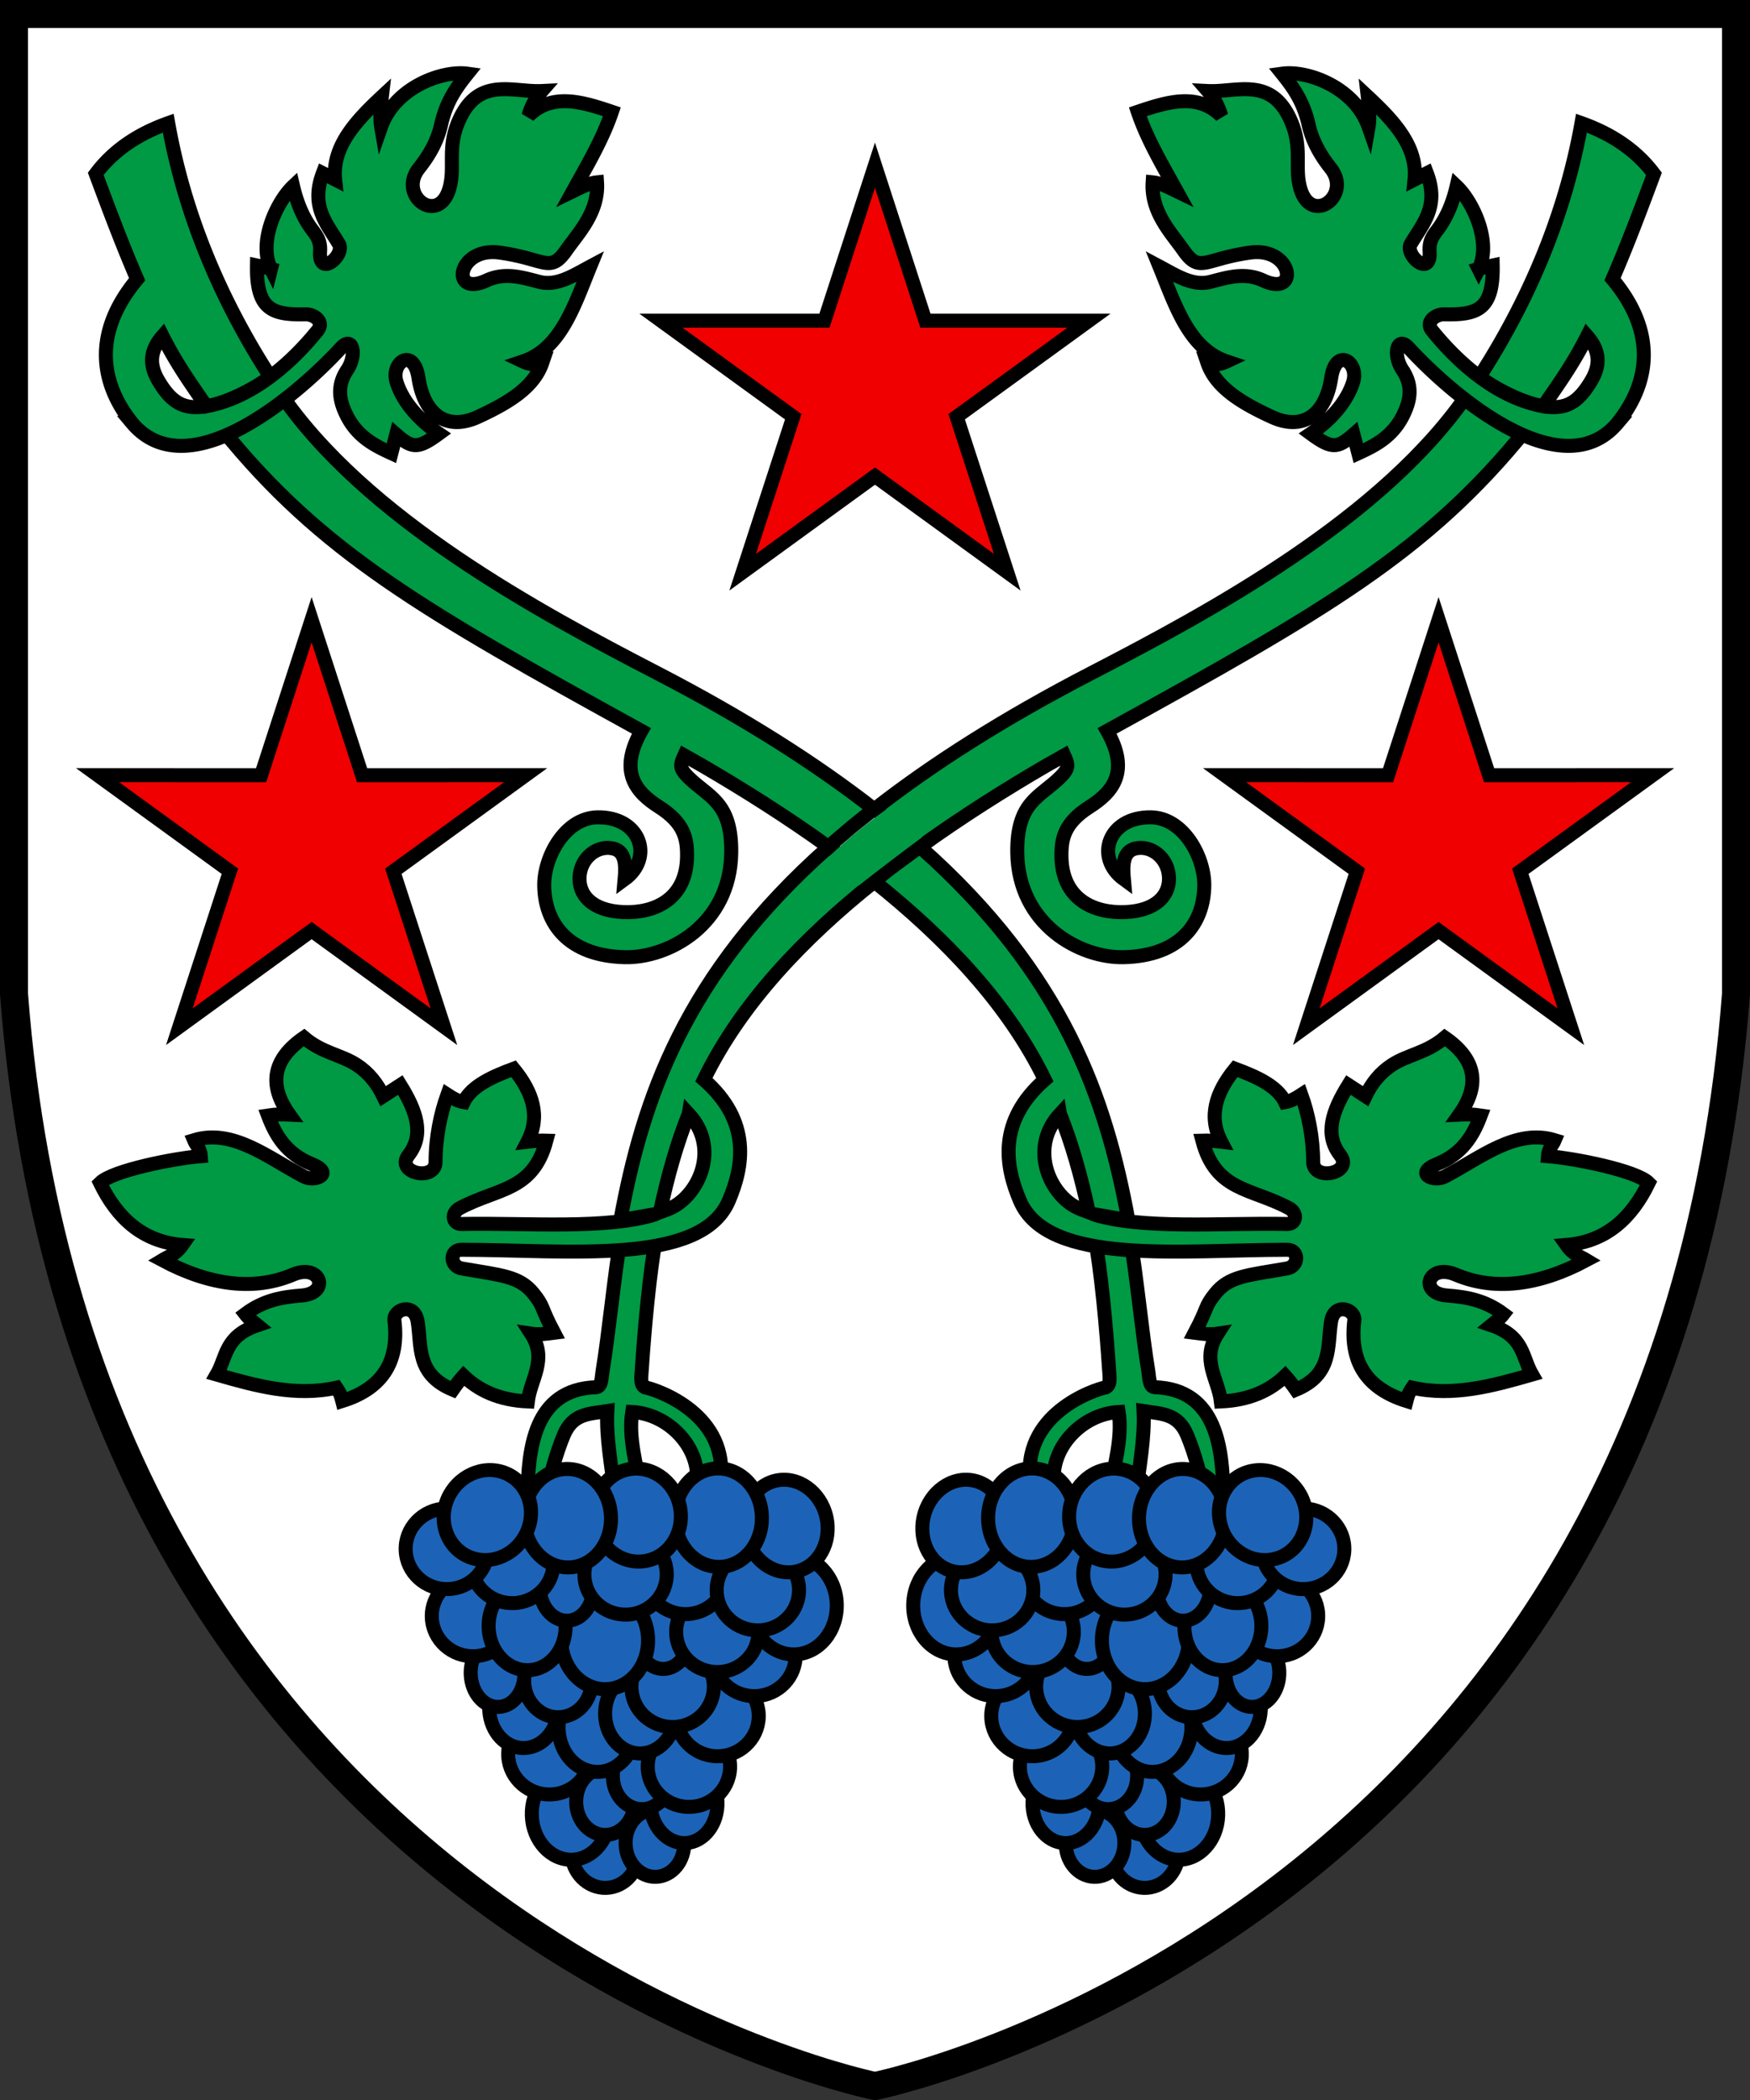 <svg width="500" height="600.1" version="1.0" xml:space="preserve" xmlns="http://www.w3.org/2000/svg" xmlns:xlink="http://www.w3.org/1999/xlink"><rect width="100%" height="100%" fill="#333333" stroke="none"/><path d="M4 4v280c20 260 236 310 246 312 10-2 226-52 246-312V4z" fill="#fff" stroke="#000" stroke-width="8"/><g stroke="#000" stroke-dashoffset="4.58" stroke-width="8.323"><g fill="#094"><path d="M187.67 352.253c-2.083 11.121-3.544 27.61-4.31 39.227-.135 2.057-.5 4.167.907 4.902 3.209.591 24.698 7.718 21.454 27.788l-6.628-.518c1.066-10.044-8.002-19.666-18.464-20.228-1.138 7.42 1.256 15.09 2.493 22.506l-7.42 1.104c-.942-7.829-2.591-16.383-2.182-23.866-5.21.822-9.794.618-12.423 6.81-2.112 4.974-4.418 13.154-4.779 17.052l-5.623-.48c.349-12.14 1.6-29.664 19.676-30.202 1.572-.163 1.48-2.705 1.783-4.55 1.85-11.245 3.315-27.201 5.267-38.534zm124.908 0c2.083 11.121 3.544 27.61 4.31 39.227.135 2.057.5 4.167-.907 4.902-3.209.591-24.698 7.718-21.454 27.788l6.628-.518c-1.066-10.044 8.002-19.666 18.464-20.228 1.138 7.42-1.256 15.09-2.493 22.506l7.42 1.104c.942-7.829 2.591-16.383 2.182-23.866 5.21.822 9.794.618 12.423 6.81 2.112 4.974 4.418 13.154 4.779 17.052l5.623-.48c-.349-12.14-1.6-29.664-19.676-30.202-1.572-.163-1.48-2.705-1.783-4.55-1.85-11.245-3.316-27.201-5.267-38.534z" stroke-width="4"/><path d="m249.888 251.806-4.696-3.728-8.345-6.17c-41.425 36.674-53.267 72.299-59.598 106.713l10.312-1.787c-13.992 4.563-36.965 2.49-55.678 2.875-2.691.06-3.16-3.304-.29-4.645 10.81-5.701 20.672-4.74 24.513-19.173-1.74-.06-3.553.102-5.386.32 3.74-7.157 1.58-14.071-3.98-20.852-5.752 2.147-12.011 4.804-14.282 9.542-1.478-.244-2.995-1.045-4.64-2.12-1.957 5.46-3.357 12.102-3.373 19.173-.013 5.738-11.701 3.22-7.706-1.934 4.598-5.926 2.202-12.682-2.354-20.013l-4.88 3.17c-1.759-3.65-4.193-6.72-7.607-8.934-4.537-2.942-9.82-3.37-15.052-7.798-8.678 5.982-10.402 13.251-4.179 22.002-1.971-.097-3.987-.057-6.1.266 2.193 5.833 5.302 10.961 12.48 13.872 6.677 2.704.972 5.24-2.226 3.568-10.112-5.287-20.233-13.801-31.404-10.381.486 1.188 1.85 2.476 1.982 4.565-7.35.56-25.223 4.06-28.814 7.646 4.873 9.996 12.072 16.782 23.503 17.722-1.988 2.83-4.016 3.308-5.714 4.34 13.862 7.394 26.484 8.74 37.305 4.147 7.973-3.38 10.752 5.326 2.544 5.95-5.337.406-10.712 1.22-16.153 5.287 1.055 1.37 2.278 2.239 3.466 3.21-9.38 3.164-8.75 9.118-11.632 14.092 11.262 3.238 22.523 6.352 34.215 3.758 1.309 1.874 1.37 2.75 1.652 3.804 12.122-3.786 16.242-11.952 14.922-22.993-.39-3.252 5.736-5.368 6.638.316 1.134 7.147-.47 15.072 10.031 19.443.967-1.397 1.983-2.726 3.084-3.939 4.318 4.126 10.052 6.923 18.363 7.298.755-6.367 5.733-11.942.94-19.353 2.299.353 4.41-.005 6.543-.275-3.962-7.514-2.72-7.289-5.884-11.221-3.953-4.921-9.003-5.168-20.232-7.1-3.827-.502-3.706-5.425-.373-5.391 30.534.028 68.429 4.654 76.41-13.972 4.215-9.843 6.488-22.733-7.101-34.624 10.591-21.743 28.433-40.415 48.766-56.638zm-53.107 66.458c8.676 9.388 3.353 22.123-4.175 26.403-1.201.683-2.633 1.198-4.06 1.716 2.209-10.392 4.97-20.023 8.234-28.114zm52.967-66.458 4.695-3.728 8.345-6.17c41.426 36.674 53.267 72.299 59.598 106.713l-10.311-1.787c13.991 4.563 36.964 2.49 55.677 2.875 2.691.06 3.16-3.304.29-4.645-10.81-5.701-20.672-4.74-24.512-19.173 1.739-.06 3.552.102 5.385.32-3.74-7.157-1.58-14.071 3.98-20.852 5.753 2.147 12.011 4.804 14.282 9.542 1.478-.244 2.995-1.045 4.64-2.12 1.957 5.46 3.357 12.102 3.373 19.173.013 5.738 11.701 3.22 7.706-1.934-4.598-5.926-2.202-12.682 2.354-20.013l4.88 3.17c1.759-3.65 4.193-6.72 7.608-8.934 4.536-2.942 9.819-3.37 15.052-7.798 8.677 5.982 10.4 13.251 4.178 22.002 1.971-.097 3.988-.057 6.1.266-2.192 5.833-5.302 10.961-12.48 13.872-6.677 2.704-.972 5.24 2.227 3.568 10.11-5.287 20.232-13.801 31.404-10.381-.487 1.188-1.85 2.476-1.983 4.565 7.35.56 25.224 4.06 28.814 7.646-4.873 9.996-12.072 16.782-23.503 17.722 1.988 2.83 4.016 3.308 5.714 4.34-13.862 7.394-26.484 8.74-37.305 4.147-7.973-3.38-10.751 5.326-2.543 5.95 5.336.406 10.711 1.22 16.152 5.287-1.054 1.37-2.278 2.239-3.466 3.21 9.38 3.164 8.75 9.118 11.632 14.092-11.262 3.238-22.523 6.352-34.215 3.758-1.309 1.874-1.37 2.75-1.652 3.804-12.121-3.786-16.242-11.952-14.922-22.993.39-3.252-5.736-5.368-6.638.316-1.134 7.147.47 15.072-10.031 19.443-.967-1.397-1.983-2.726-3.084-3.939-4.318 4.126-10.052 6.923-18.363 7.298-.755-6.367-5.732-11.942-.94-19.353-2.299.353-4.41-.005-6.543-.275 3.962-7.514 2.72-7.289 5.884-11.221 3.953-4.921 9.003-5.168 20.232-7.1 3.827-.502 3.706-5.425.373-5.391-30.534.028-68.428 4.654-76.41-13.972-4.215-9.843-6.488-22.733 7.101-34.624-10.59-21.743-28.433-40.415-48.766-56.638zm53.106 66.458c-8.676 9.388-3.353 22.123 4.175 26.403 1.201.683 2.633 1.198 4.06 1.716-2.209-10.392-4.97-20.023-8.234-28.114z" stroke-width="4.001"/><path d="M419.81 111.888c-24.474 36.244-74.44 63.048-107.814 80.33-25.334 13.102-45.596 26.083-62.108 38.945l6.184 4.952 6.73 5.746.098.09c11.881-8.548 24.243-16.362 36.375-23.413 1.615-.904 3.212-1.803 4.787-2.693 1.194 2.625 1.444 3.6-.951 6.023-5.867 5.938-12.642 7.038-12.462 21.753.25 20.593 17.973 30.174 30.454 29.864 16.122-.396 22.873-9.653 22.983-20.493.084-8.109-5.93-19.322-15.222-19.472-12.311-.198-16.182 11.581-7.759 17.712-.39-4.267-.193-7.95 3.222-8.784 4.5-1.099 9.33 2.547 9.66 8.054.307 5.102-3.442 9.742-12.59 10.101-8.83.346-18.043-3.655-18.123-16.032-.035-4.943.766-9.423 8.052-14.051 6.66-4.234 11.561-10.082 4.997-21.703 62.208-34.295 91.341-50.917 119.915-86.321zm-340.044 0c24.473 36.244 74.44 63.048 107.814 80.33 25.333 13.102 45.595 26.083 62.108 38.945l-6.185 4.952-6.73 5.746-.098.09c-11.881-8.548-24.243-16.362-36.374-23.413-1.616-.904-3.213-1.803-4.788-2.693-1.194 2.625-1.444 3.6.951 6.023 5.867 5.938 12.642 7.038 12.462 21.753-.25 20.593-17.972 30.174-30.454 29.864-16.122-.396-22.873-9.653-22.983-20.493-.084-8.109 5.93-19.322 15.222-19.472 12.312-.198 16.182 11.581 7.759 17.712.39-4.267.193-7.95-3.221-8.784-4.501-1.099-9.332 2.547-9.662 8.054-.306 5.102 3.443 9.742 12.592 10.101 8.83.346 18.042-3.655 18.122-16.032.035-4.943-.766-9.423-8.052-14.051-6.66-4.234-11.561-10.082-4.996-21.703-62.208-34.295-91.342-50.917-119.916-86.321z" stroke-width="4.001"/><path d="M462.189 120.844c-15.846 18.844-46.97-7.593-59.739-21.483-3.317-3.61-4.606 2.052-1.744 6.32 3.238 4.825 2.054 9.17.223 12.895-3.066 6.238-8.083 8.732-12.837 10.914l-1.38-5.344c-4.564 3.99-6.185 4.188-12.212-.24 5.388-3.657 10.251-8.828 12.106-14.744 1.782-5.671-4.897-10.218-6.267-1.172-1.542 10.208-7.8 15.216-16.758 11.227-8.521-3.914-16.139-8.32-18.6-15.533 1.597.588 3.387.592 5.513-.418-10.775-3.598-14.615-15.821-19.21-27.106 4.79 2.551 9.488 5.643 14.471 4.384 4.688-1.182 9.766-2.916 15.144-.409 10.535 4.907 8.463-9.607-3.639-7.973-13.182 1.781-14.442 6.094-19.18-.708-3.294-4.73-9.305-10.804-8.752-19.358 2.472.261 4.673 1.46 6.906 2.545-4.112-7.46-8.502-14.836-11.15-22.699 8.79-2.989 17.225-5.411 23.838 1.149-.734-2.5-1.774-4.74-3.813-7.084 8.05.394 17.517-4.032 23.17 7.338 4.216 8.478 1.44 13.89 3.177 20.282 3.009 11.078 15 2.319 8.737-5.57-3.28-4.13-5.34-8.142-6.296-12.39-1.498-6.671-4.396-10.674-7.564-14.615 7.305-1.015 20.738 3.931 24.683 15.172.396-2.288.164-5.363-.214-8.617 7.603 7.084 14.298 14.404 13.351 23.684l3.52-1.804c3.637 9.597-1.238 14.485-4.594 20.224-1.842 3.149 5.868 9.876 5.378 2.065-.183-2.919.915-4.339 2.357-6.262 2.261-3.016 4.139-7.065 5.358-12.299 4.687 4.43 10.083 16 6.31 23.627a66.613 66.613 0 0 1 4.004-.987c.232 12.847-4.585 14.145-13.928 13.952-2.29-.046-5.465 2.064-3.348 4.68 6.685 8.262 16.956 17.87 29.21 21.017 7.93 2.037 11.982.469 16.23-6.733 2.494-4.227 2.695-8.358-1.173-12.746-3.85 7.599-7.382 12.626-12.539 20.06-6.824-1.238-14.47-5.57-18.234-8.43 14.034-21.77 24.444-46.055 29.149-72.474 8.684 3.087 15.7 7.8 20.7 14.49-3.936 10.583-7.662 20.484-11.824 30.105 12.813 15.346 10.506 29.745 1.435 41.067zm-424.466 0c15.845 18.844 46.969-7.593 59.738-21.483 3.318-3.61 4.606 2.052 1.744 6.32-3.238 4.825-2.054 9.17-.223 12.895 3.067 6.238 8.083 8.732 12.837 10.914l1.38-5.344c4.564 3.99 6.185 4.188 12.212-.24-5.388-3.657-10.251-8.828-12.106-14.744-1.782-5.671 4.897-10.218 6.267-1.172 1.542 10.208 7.8 15.216 16.758 11.227 8.521-3.914 16.139-8.32 18.6-15.533-1.597.588-3.387.592-5.513-.418 10.775-3.598 14.615-15.821 19.21-27.106-4.79 2.551-9.488 5.643-14.471 4.384-4.688-1.182-9.766-2.916-15.144-.409-10.535 4.907-8.463-9.607 3.639-7.973 13.182 1.781 14.442 6.094 19.18-.708 3.294-4.73 9.305-10.804 8.752-19.358-2.472.261-4.673 1.46-6.906 2.545 4.112-7.46 8.502-14.836 11.15-22.699-8.79-2.989-17.225-5.411-23.838 1.149.734-2.5 1.774-4.74 3.814-7.084-8.05.394-17.518-4.032-23.17 7.338-4.217 8.478-1.442 13.89-3.178 20.282-3.008 11.078-15 2.319-8.737-5.57 3.28-4.13 5.34-8.142 6.296-12.39 1.498-6.671 4.396-10.674 7.564-14.615-7.305-1.015-20.738 3.931-24.683 15.172-.396-2.288-.164-5.363.214-8.617-7.603 7.084-14.298 14.404-13.351 23.684l-3.52-1.804c-3.637 9.597 1.239 14.485 4.594 20.224 1.842 3.149-5.868 9.876-5.378 2.065.183-2.919-.915-4.339-2.357-6.262-2.261-3.016-4.139-7.065-5.358-12.299-4.687 4.43-10.083 16-6.31 23.627a66.613 66.613 0 0 0-4.004-.987C73.193 88.702 78.01 90 87.353 89.807c2.29-.046 5.465 2.064 3.348 4.68-6.685 8.262-16.955 17.87-29.21 21.017-7.93 2.037-11.982.469-16.23-6.733-2.494-4.227-2.694-8.358 1.173-12.746 3.85 7.599 7.382 12.626 12.539 20.06 6.824-1.238 14.47-5.57 18.234-8.43C63.173 85.886 52.763 61.6 48.058 35.182c-8.684 3.087-15.7 7.8-20.7 14.49 3.936 10.583 7.662 20.484 11.824 30.105-12.813 15.346-10.506 29.745-1.435 41.067z" stroke-width="4"/></g><g fill="#f00000"><path d="m311.136 91.624-46.724.009-14.427-44.427-14.428 44.427-46.724-.01 37.809 27.448-14.447 44.417 37.794-27.462 37.795 27.462-14.447-44.417zM150.183 221.482l-46.724.01-14.427-44.427-14.428 44.427-46.724-.01 37.809 27.447-14.447 44.417 37.794-27.462 37.795 27.462-14.447-44.417zm199.69 0 46.723.01 14.428-44.427 14.428 44.427 46.724-.01-37.81 27.447 14.448 44.417-37.795-27.462-37.794 27.462 14.447-44.417z" stroke-width="4"/></g></g><path d="M263.5 239.2c-2.269-1.952-2.347-3.185-4.623-5.129l-4.948-3.345c-9.931 7.081-13.42 10.76-17.44 14.32l.487 7.573 8.47.331c5.236-4.115 13.06-10.09 18.05-13.75z" fill="#094"/><g id="a" transform="translate(5.341 4.767) scale(2.343)" fill="#1c63b7" stroke="#000" stroke-dashoffset="4.58"><ellipse transform="scale(-1 1) rotate(2.072)" cx="-63.37" cy="226.2" rx="4.121" ry="4.421" stroke-width="1.707"/><ellipse transform="scale(-1 1) rotate(2.072)" cx="-69.48" cy="225.4" rx="3.575" ry="4.094" stroke-width="1.707"/><ellipse transform="scale(-1 1) rotate(2.072)" cx="-59.35" cy="221.5" rx="4.749" ry="5.54" stroke-width="1.707"/><ellipse transform="scale(-1 1) rotate(2.072)" cx="-73.19" cy="220.6" rx="4.094" ry="4.913" stroke-width="1.707"/><ellipse transform="rotate(2.072)" cx="79.38" cy="214.9" rx="3.575" ry="4.094" stroke-width="1.707"/><ellipse transform="rotate(2.072)" cx="83.73" cy="211.6" rx="3.575" ry="4.094" stroke-width="1.707"/><ellipse transform="rotate(2.072)" cx="89.39" cy="210.3" rx="5.022" ry="4.913" stroke-width="1.707"/><ellipse transform="rotate(2.072)" cx="72.33" cy="209.4" rx="5.022" ry="4.913" stroke-width="1.707"/><ellipse transform="scale(-1 1) rotate(2.072)" cx="-62.94" cy="211.1" rx="4.694" ry="5.349" stroke-width="1.707"/><ellipse transform="rotate(2.072)" cx="83.25" cy="204" rx="4.312" ry="4.913" stroke-width="1.707"/><ellipse transform="rotate(2.072)" cx="92.66" cy="204" rx="5.022" ry="4.913" stroke-width="1.707"/><ellipse transform="rotate(2.072)" cx="69.02" cy="203.8" rx="4.23" ry="4.967" stroke-width="1.707"/><ellipse transform="scale(-1 1) rotate(2.072)" cx="-72.33" cy="206.4" rx="5.022" ry="4.913" stroke-width="1.707"/><ellipse transform="scale(-1 1) rotate(2.072)" cx="-51.05" cy="204" rx="3.275" ry="4.094" stroke-width="1.707"/><ellipse transform="scale(-1 1) rotate(2.072)" cx="-58.38" cy="205.2" rx="4.121" ry="4.421" stroke-width="1.707"/><ellipse transform="scale(-1 1) rotate(2.072)" cx="-71.35" cy="200.1" rx="3.275" ry="4.094" stroke-width="1.707"/><ellipse transform="scale(-1 1) rotate(2.072)" cx="-82.43" cy="203" rx="5.022" ry="4.913" stroke-width="1.707"/><ellipse transform="scale(-1 1) rotate(2.072)" cx="-78.02" cy="199.9" rx="5.022" ry="4.913" stroke-width="1.707"/><ellipse transform="scale(-1 1) rotate(2.072)" cx="-64.25" cy="200.4" rx="5.295" ry="6.004" stroke-width="1.707"/><ellipse transform="scale(-1 1) rotate(2.072)" cx="-48.31" cy="196.9" rx="5.022" ry="4.913" stroke-width="1.707"/><ellipse transform="scale(-1 1) rotate(2.072)" cx="-54.86" cy="198.4" rx="4.694" ry="5.349" stroke-width="1.707"/><ellipse transform="scale(-1 1) rotate(2.072)" cx="-87.4" cy="197" rx="5.295" ry="6.004" stroke-width="1.707"/><ellipse transform="scale(-1 1) rotate(2.072)" cx="-74.41" cy="192.7" rx="5.022" ry="4.913" stroke-width="1.707"/><ellipse transform="scale(-1 1) rotate(2.072)" cx="-83.14" cy="195" rx="5.022" ry="4.913" stroke-width="1.707"/><ellipse transform="scale(-1 1) rotate(2.072)" cx="-59.83" cy="193.8" rx="3.275" ry="4.094" stroke-width="1.707"/><ellipse transform="scale(-1 1) rotate(2.072)" cx="-67.09" cy="192.5" rx="5.022" ry="4.913" stroke-width="1.707"/><ellipse transform="scale(-1 1) rotate(2.072)" cx="-53.34" cy="190.6" rx="5.022" ry="4.913" stroke-width="1.707"/><ellipse transform="scale(-1 1) rotate(2.072)" cx="-45.42" cy="188.6" rx="5.022" ry="4.913" stroke-width="1.707"/><ellipse transform="matrix(-.975 .221 .222 .975 0 0)" cx="-50.41" cy="200.2" rx="5.023" ry="5.676" stroke-width="1.707"/><ellipse transform="scale(-1 1) rotate(2.072)" cx="-78.66" cy="186" rx="5.295" ry="6.004" stroke-width="1.707"/><ellipse transform="matrix(-.992 .125 .135 .991 0 0)" cx="-50.1" cy="190.7" rx="5.292" ry="5.68" stroke-width="1.707"/><ellipse transform="scale(-1 1) rotate(2.072)" cx="-60.27" cy="185.4" rx="5.295" ry="6.004" stroke-width="1.707"/><ellipse transform="matrix(-.984 -.176 -.214 .977 0 0)" cx="-95.03" cy="169.9" rx="5.273" ry="5.537" stroke-width="1.708"/></g><use transform="matrix(-1 0 0 1 500 0)" width="100%" height="100%" xlink:href="#a"/></svg>